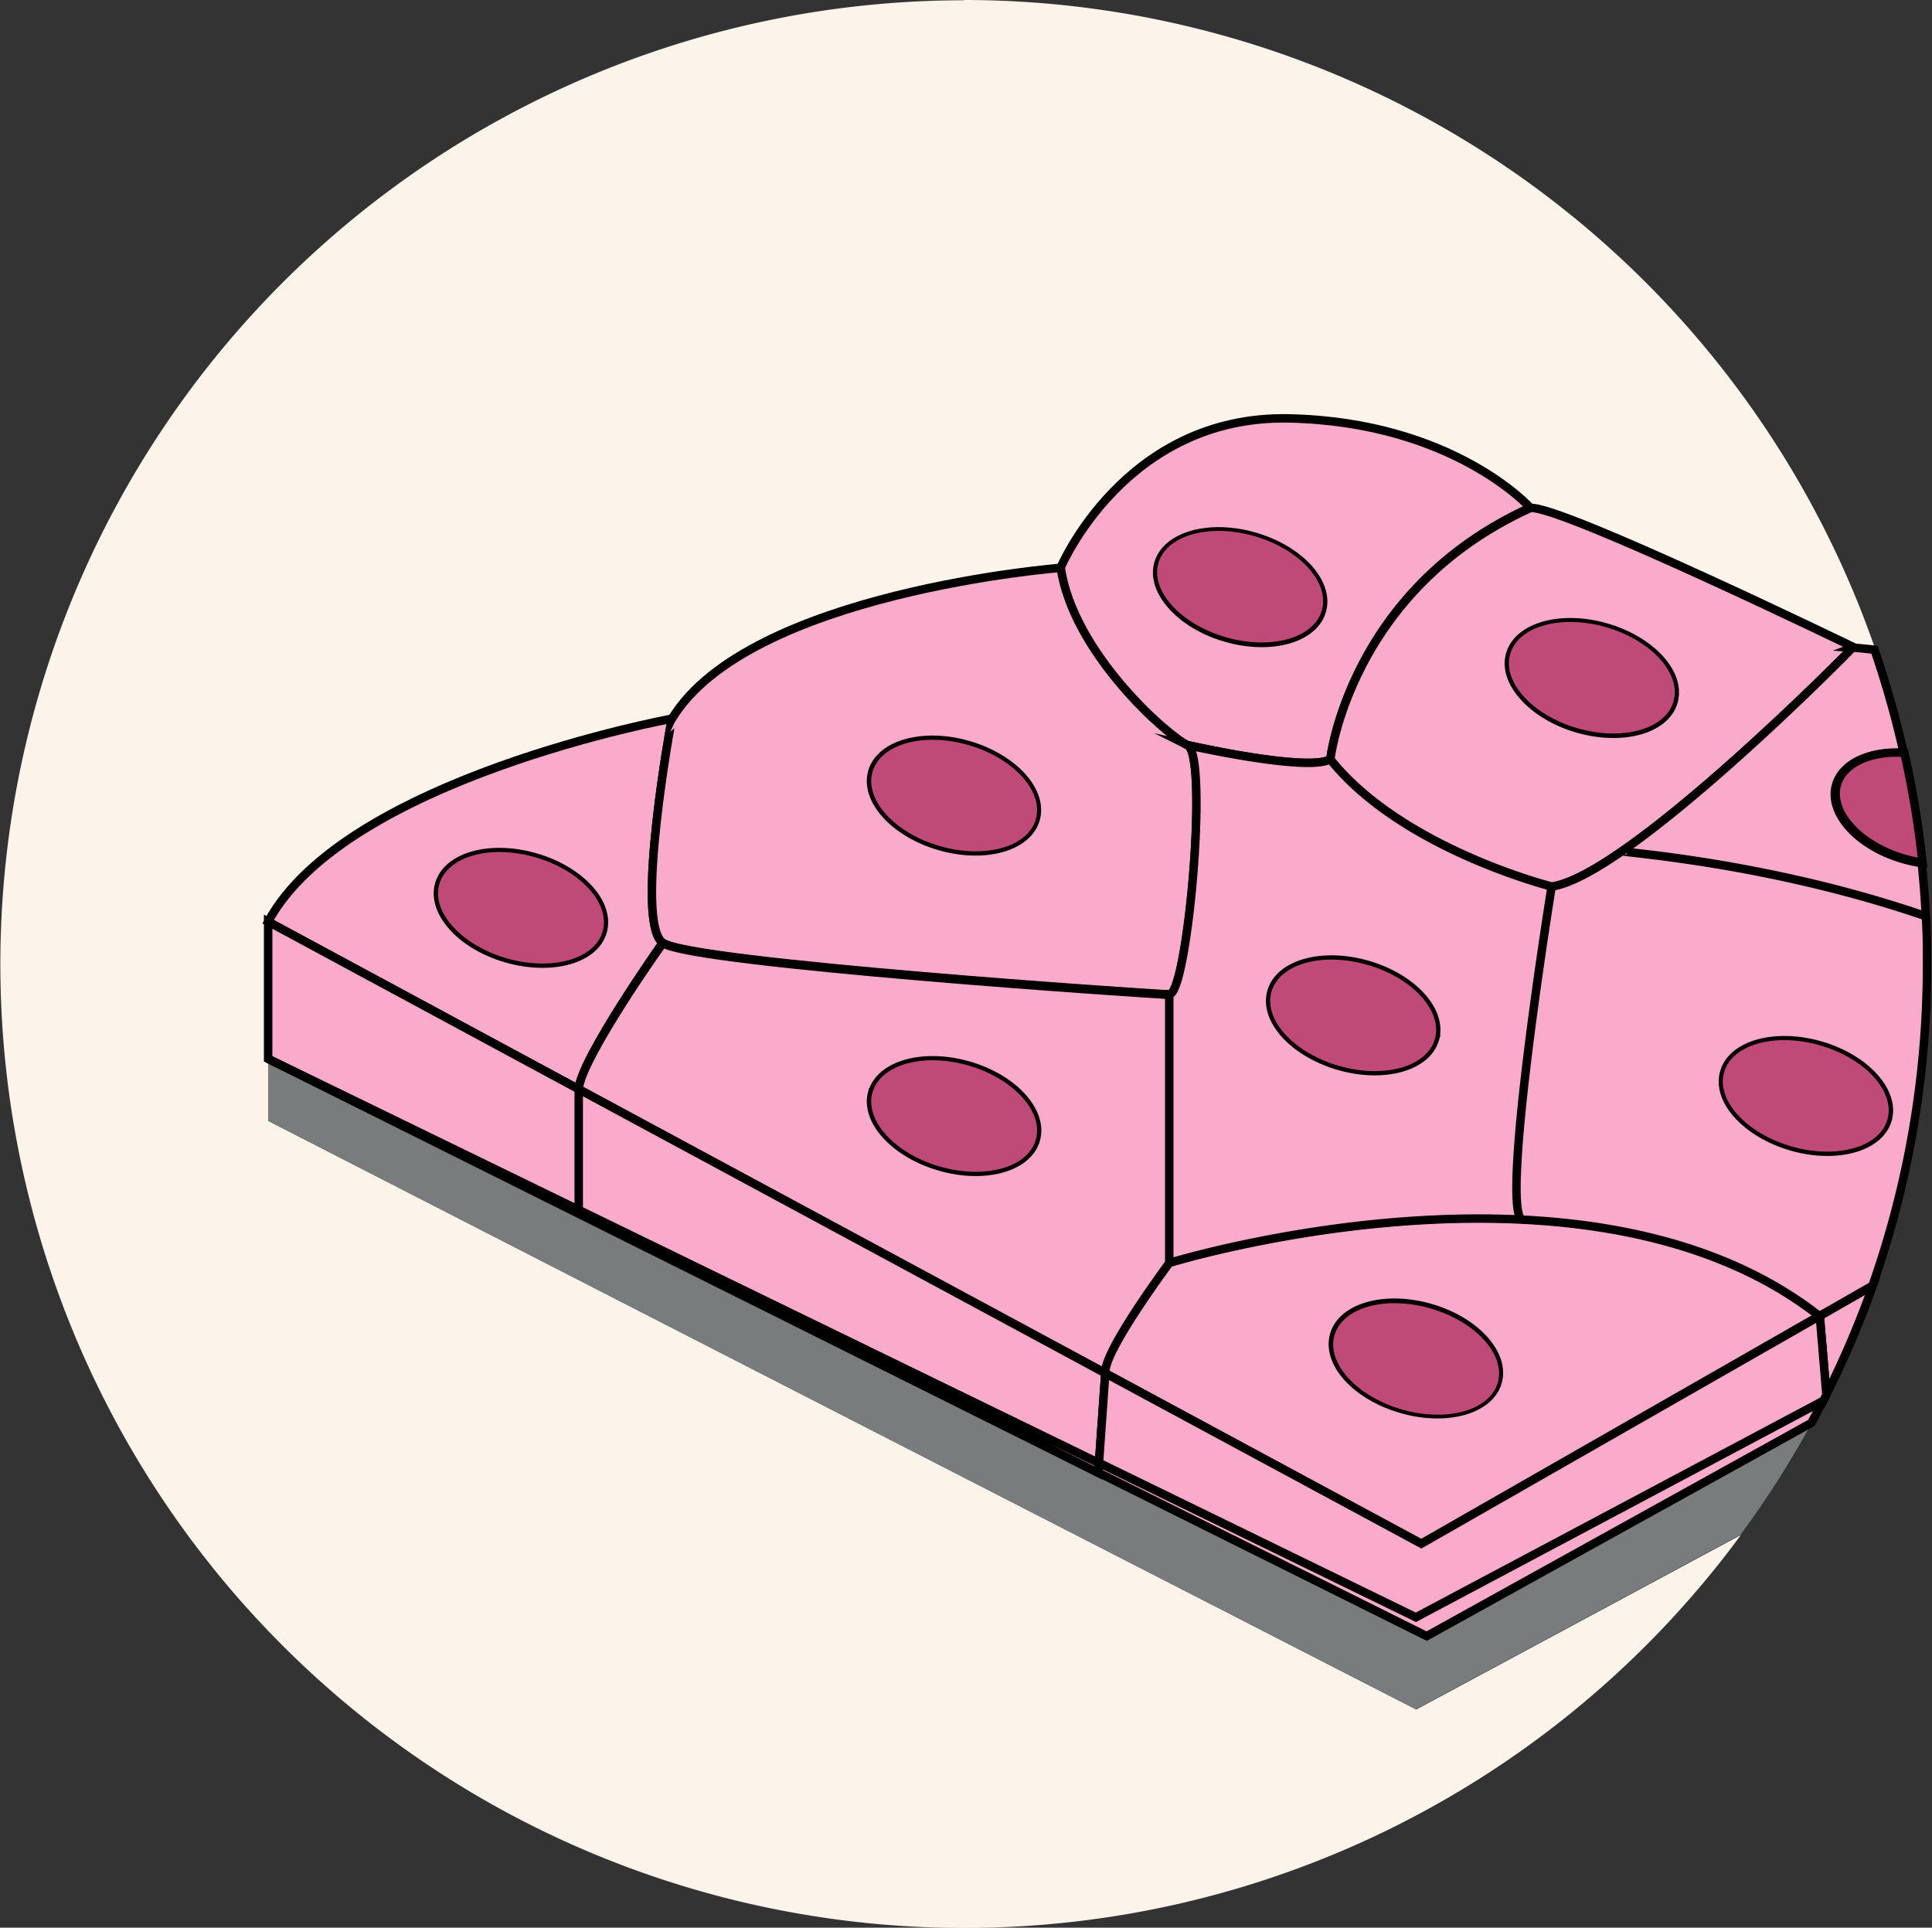 <svg xmlns="http://www.w3.org/2000/svg" viewBox="0 0 212.62 212.16"><rect x="0" y="0" width="212.62" height="212.16" fill="#333333" stroke="none"/><defs><style>.cls-1{fill:#fcf3eb;}.cls-2{fill:#787c7d;}.cls-3{fill:#faabcb;}.cls-3,.cls-5{stroke:#000;stroke-miterlimit:10;stroke-width:0.93px;}.cls-4,.cls-5{fill:#bf4a77;}</style></defs><g id="Layer_2" data-name="Layer 2"><g id="Layer_1-2" data-name="Layer 1"><path class="cls-1" d="M106.08,211.72A105.64,105.64,0,1,1,205.73,70.94l-1.65-.15c-2.1-1-31.17-15.05-35.48-15.32-1.18-1.2-9.88-9.46-26.71-9.83h-.63c-16.51,0-23.85,14.38-24.82,16.45a127.41,127.41,0,0,0-18.06,3.06c-12.8,3.2-21.12,7.76-24.74,13.56A137.9,137.9,0,0,0,54.73,84c-13.44,4.84-22,10.65-25.61,17.29l-.05.09v22.3l126.75,65L190,170.24A106.13,106.13,0,0,1,106.08,211.72Z"/><path class="cls-1" d="M106.08.88a105.24,105.24,0,0,1,99,69.56l-.89-.08c-3.81-1.84-30.46-14.69-35.39-15.31-1.57-1.61-10.16-9.48-26.9-9.85h-.64c-16.24,0-23.75,13.68-25.11,16.46a128.07,128.07,0,0,0-17.87,3.06c-12.8,3.19-21.18,7.76-24.92,13.59a138.66,138.66,0,0,0-18.78,5.23C41,88.41,32.34,94.3,28.73,101l-.1.19V123.9l.48.24L155.42,188.9l.41.22.41-.22,32.12-17.28a106.12,106.12,0,0,1-34,28,104,104,0,0,1-48.24,11.69,105.2,105.2,0,0,1,0-210.4m0-.88a106.08,106.08,0,1,0,85.47,168.91l-35.73,19.21L29.51,123.36V101.44C38,85.69,73.91,79.1,73.91,79.1c8.45-13.93,42.83-16.61,42.83-16.61s6.91-16.41,24.52-16.42h.62c18.08.39,26.53,9.82,26.53,9.82h.07c3.86,0,35.48,15.33,35.48,15.33.83,0,1.63.14,2.42.23A106.13,106.13,0,0,0,106.08,0Z"/><path class="cls-2" d="M120.87,162.11h0L29.51,116.54v6.82l126.31,64.76,35.73-19.21a107.25,107.25,0,0,0,7.79-12.23L157,180.14Z"/><path class="cls-3" d="M72.93,103.75c-3.15-2.25,1-24.65,1-24.65S38,85.69,29.51,101.44l34.18,18.44C63.89,116.58,72.93,103.75,72.93,103.75ZM48.34,97.3c.9-3.07,5.64-4.38,10.61-2.93s8.26,5.1,7.37,8.17-5.64,4.37-10.61,2.93S47.45,100.36,48.34,97.3Z"/><path class="cls-3" d="M72.93,103.75c3.14,2.25,53.83,5.62,55.79,5.7s4.32-26.24,2-27.42-12.57-10.2-13.94-19.54c0,0-34.38,2.68-42.83,16.61C73.91,79.1,69.78,101.5,72.93,103.75ZM96,84.94c.89-3.06,5.64-4.38,10.6-2.93s8.26,5.1,7.37,8.17-5.64,4.38-10.6,2.93S95.12,88,96,84.94Z"/><path class="cls-3" d="M130.68,82s13.17,3,15.72,1.58c0,0,2.1-18.67,22-27.71,0,0-8.45-9.43-26.53-9.82s-25.14,16.41-25.14,16.41C118.11,71.83,128.33,80.85,130.68,82ZM127.49,62c.9-3.06,5.64-4.38,10.61-2.93s8.26,5.1,7.37,8.17-5.64,4.38-10.61,2.93S126.6,65,127.49,62Z"/><path class="cls-3" d="M146.4,83.61c7.86,9.82,24.36,14,24.36,14C179.21,96.4,204,71.23,204,71.23s-32-15.52-35.55-15.33C148.5,64.94,146.4,83.61,146.4,83.61ZM166.2,72c.89-3.06,5.64-4.38,10.6-2.93s8.26,5.1,7.37,8.17-5.64,4.38-10.6,2.93S165.3,75,166.2,72Z"/><path class="cls-3" d="M63.69,119.88l58,31.26V151c0-2.55,7.07-12,7.07-12v-29.5c-2-.08-52.65-3.45-55.79-5.7C72.93,103.75,63.89,116.58,63.69,119.88Zm32.33.33c.89-3.06,5.64-4.37,10.6-2.93s8.26,5.1,7.37,8.17-5.64,4.38-10.6,2.93S95.12,123.28,96,120.21Z"/><path class="cls-3" d="M121.64,151.14l34.78,18.76,43.85-25.1h0c-25.54-20.06-71.55-5.85-71.55-5.85s-7.07,9.49-7.07,12Zm25.19-4.24c.89-3.07,5.64-4.38,10.61-2.94s8.26,5.11,7.37,8.17-5.64,4.38-10.61,2.93S145.94,150,146.83,146.9Z"/><polygon class="cls-3" points="63.69 119.88 63.69 119.88 63.69 133 63.69 119.88 63.69 119.88 29.51 101.44 29.51 116.54 120.94 161.04 121.64 151.14 63.69 119.88"/><path class="cls-3" d="M201,153.48a105.64,105.64,0,0,0,5.11-12l-5.84,3.35Z"/><path class="cls-3" d="M170.76,97.57s-5.53,34.2-3.37,36.6c-2.16-2.4,3.37-36.6,3.37-36.6s-16.5-4.14-24.36-14C143.85,85,130.68,82,130.68,82c2.36,1.18,0,27.51-2,27.42V139s46-14.21,71.55,5.85h0l5.84-3.35a106,106,0,0,0,6-35.37c0-1.77,0-3.54-.13-5.29-17.41-6-33.52-7-33.27-7.15-.25.16,15.86,1.16,33.27,7.15-.1-2-.25-3.91-.45-5.85a15.67,15.67,0,0,1-2.05-.44c-5-1.45-8.26-5.1-7.37-8.17.7-2.4,3.76-3.71,7.44-3.48a108.39,108.39,0,0,0-3.22-11.39c-.79-.09-1.59-.18-2.42-.23C204,71.23,179.21,96.4,170.76,97.57Zm-12.85,16.8c-.89,3.06-5.64,4.38-10.6,2.93s-8.27-5.1-7.38-8.17,5.65-4.38,10.61-2.93S158.8,111.3,157.91,114.37ZM189.76,118c.89-3.06,5.64-4.37,10.6-2.93s8.26,5.11,7.37,8.17-5.64,4.38-10.6,2.93S188.86,121.07,189.76,118Z"/><path class="cls-3" d="M156.42,169.9l-34.78-18.76-.7,9.9,34.88,17,44.79-23.75.39-.78-.73-8.68Z"/><polygon class="cls-3" points="120.87 162.11 120.94 161.04 29.51 116.54 120.87 162.11"/><path class="cls-3" d="M155.82,178l-34.88-17-.07,1.07,36.14,18,42.33-23.46c.43-.8.86-1.61,1.27-2.42Z"/><ellipse class="cls-4" cx="198.74" cy="120.62" rx="5.78" ry="9.36" transform="translate(27.34 277.69) rotate(-73.76)"/><path class="cls-4" d="M150.54,106.2c-5-1.45-9.71-.13-10.61,2.93s2.41,6.72,7.38,8.17,9.71.13,10.6-2.93S155.5,107.65,150.54,106.2Z"/><path class="cls-5" d="M202.16,86.33c-.89,3.07,2.41,6.72,7.37,8.17a15.67,15.67,0,0,0,2.05.44,106.54,106.54,0,0,0-2-12.09C205.92,82.62,202.86,83.93,202.16,86.33Z"/><path class="cls-4" d="M173.57,80.14c5,1.45,9.71.13,10.6-2.93s-2.41-6.72-7.37-8.17-9.71-.13-10.6,2.93S168.6,78.69,173.57,80.14Z"/><path class="cls-4" d="M134.86,70.12c5,1.45,9.71.13,10.61-2.93s-2.41-6.72-7.37-8.17-9.71-.13-10.61,2.93S129.9,68.67,134.86,70.12Z"/><path class="cls-4" d="M103.39,93.11c5,1.45,9.71.13,10.6-2.93s-2.41-6.72-7.37-8.17-9.71-.13-10.6,2.93S98.42,91.66,103.39,93.11Z"/><ellipse class="cls-4" cx="57.33" cy="99.92" rx="5.78" ry="9.36" transform="translate(-54.63 127.01) rotate(-73.76)"/><path class="cls-4" d="M103.39,128.38c5,1.45,9.71.13,10.6-2.93s-2.41-6.72-7.37-8.17-9.71-.13-10.6,2.93S98.42,126.93,103.39,128.38Z"/><ellipse class="cls-4" cx="155.82" cy="149.51" rx="5.78" ry="9.36" transform="matrix(0.28, -0.96, 0.96, 0.28, -31.31, 257.29)"/></g></g></svg>

